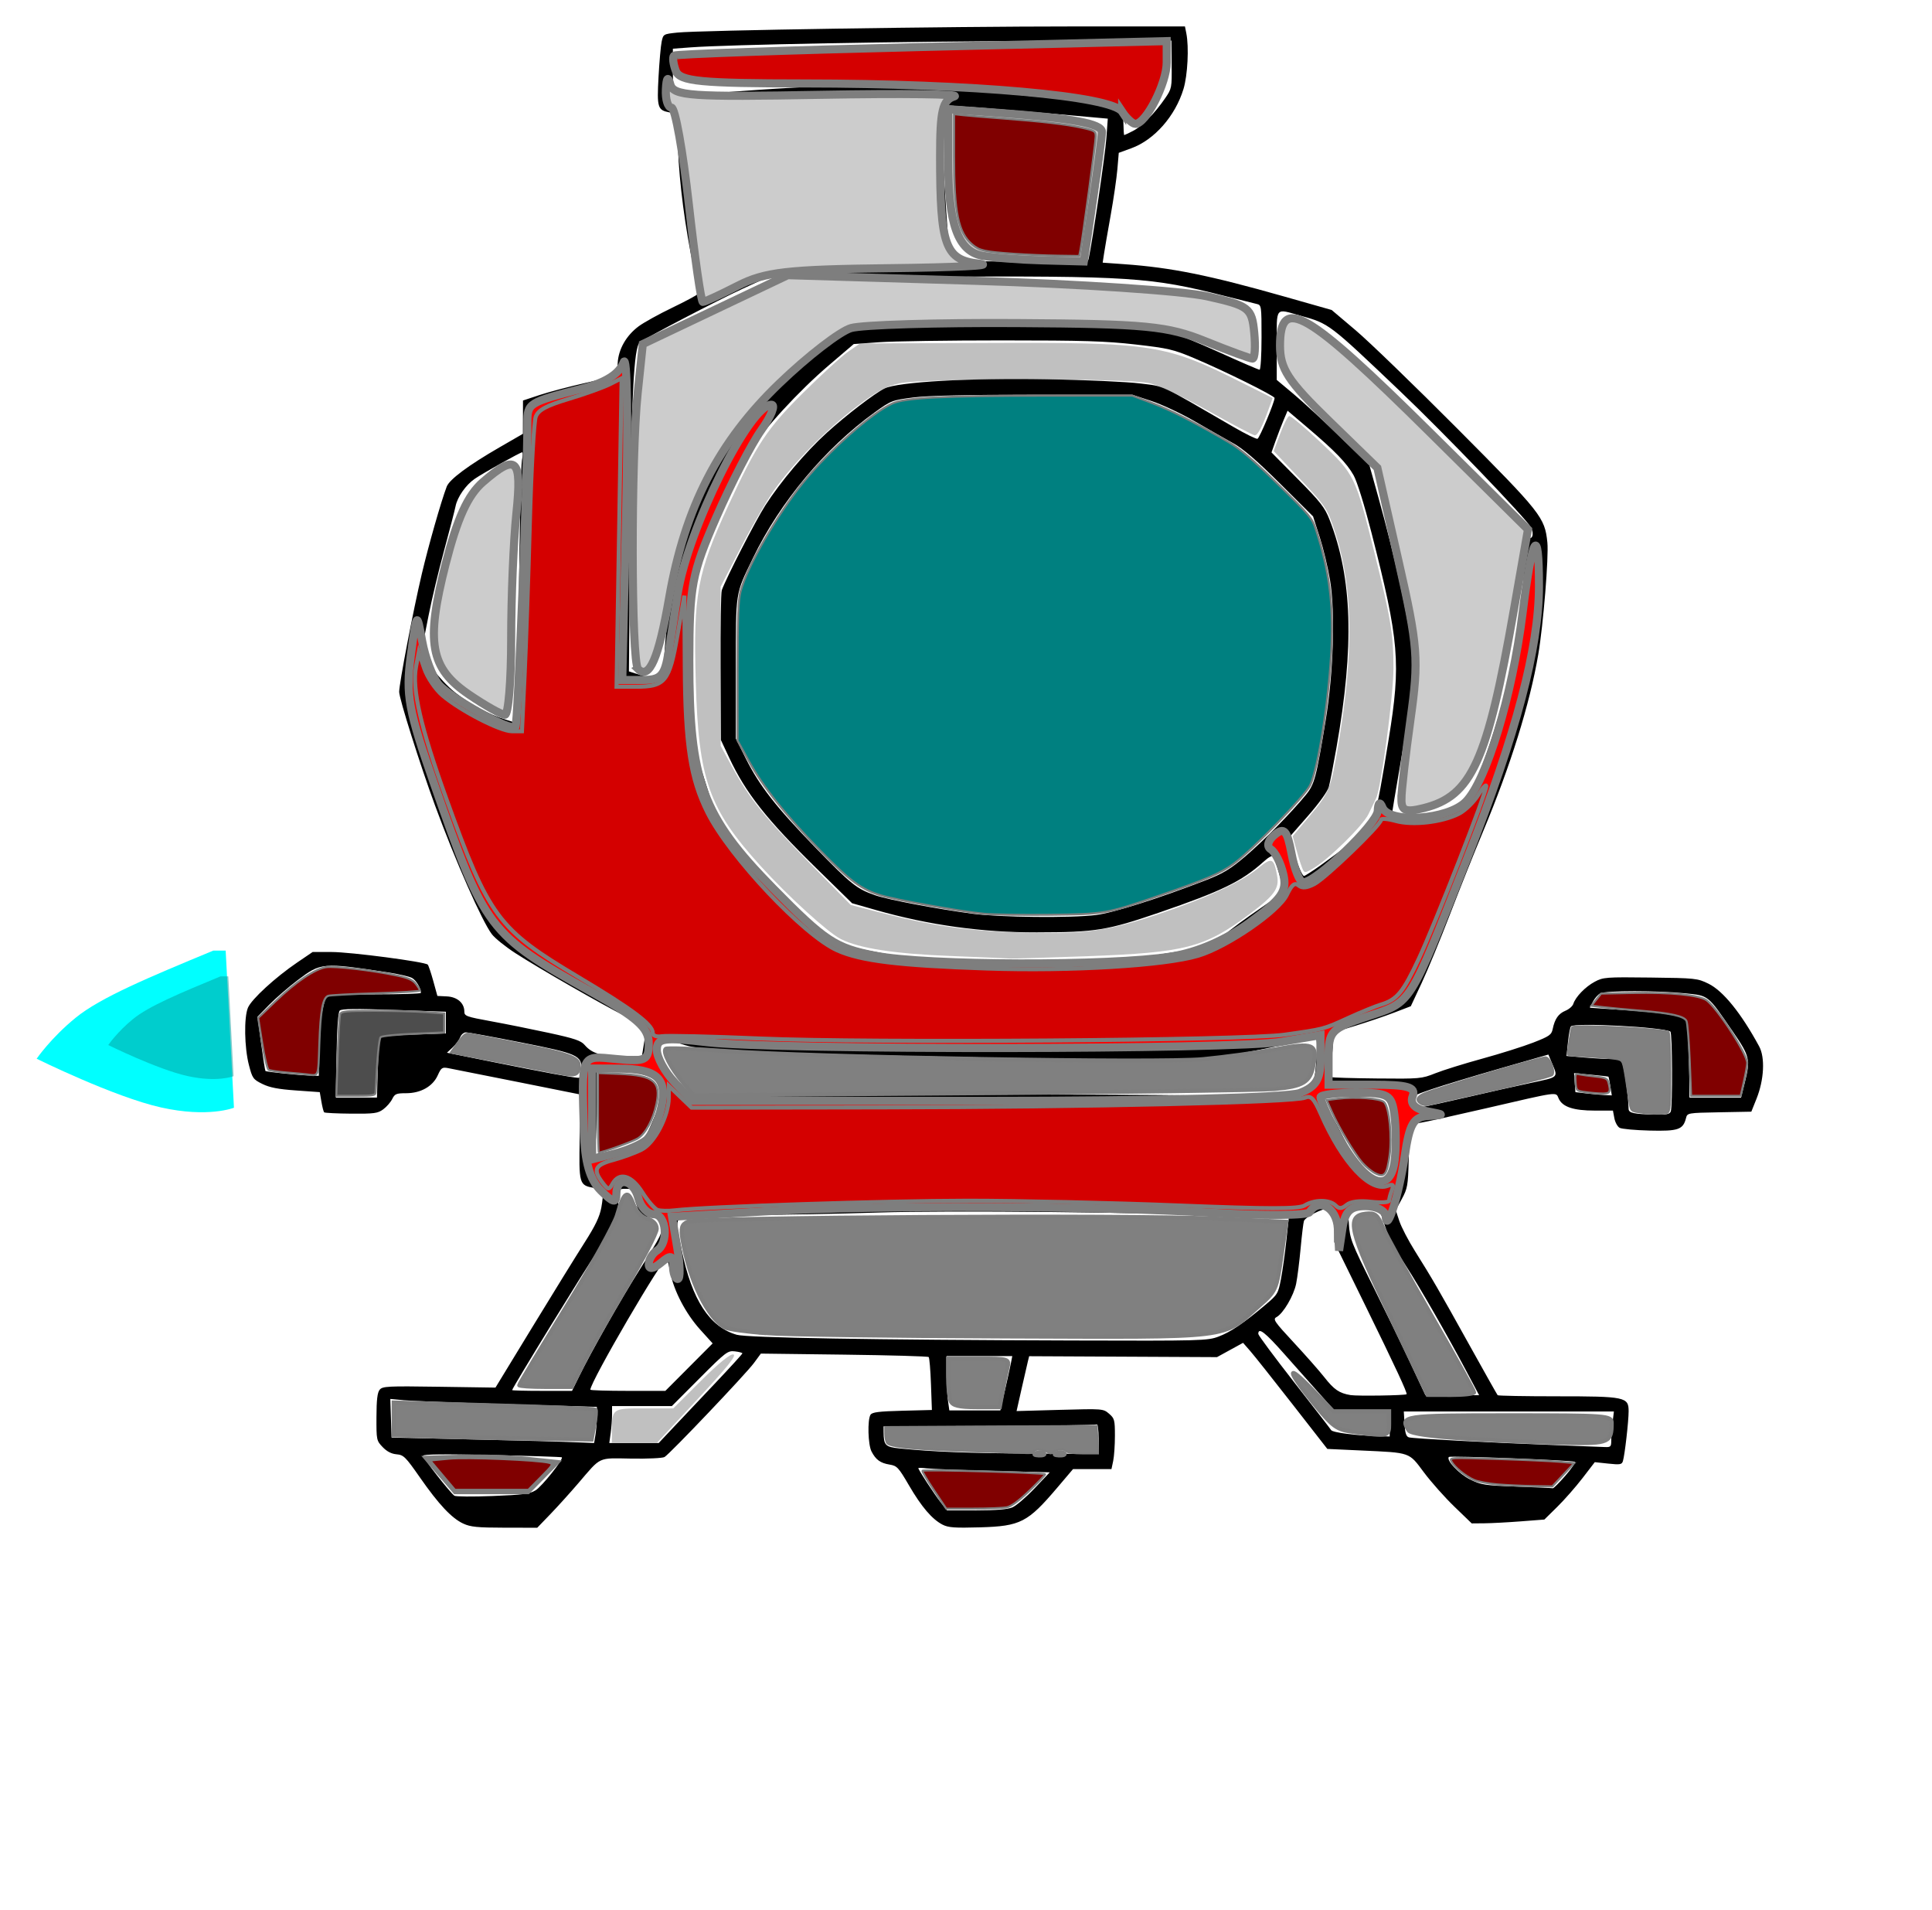 <?xml version="1.0" encoding="UTF-8" standalone="no"?>
<!-- Created with Inkscape (http://www.inkscape.org/) -->

<svg
   xmlns:dc="http://purl.org/dc/elements/1.1/"
   xmlns:cc="http://creativecommons.org/ns#"
   xmlns:rdf="http://www.w3.org/1999/02/22-rdf-syntax-ns#"
   xmlns:svg="http://www.w3.org/2000/svg"
   xmlns="http://www.w3.org/2000/svg"
   xmlns:sodipodi="http://sodipodi.sourceforge.net/DTD/sodipodi-0.dtd"
   xmlns:inkscape="http://www.inkscape.org/namespaces/inkscape"
   version="1.1"
   width="701"
   height="693"
   id="svg4294"
   inkscape:version="0.48.4 r9939"
   sodipodi:docname="lander_left.svg">
  <sodipodi:namedview
     pagecolor="#ffffff"
     bordercolor="#666666"
     borderopacity="1"
     objecttolerance="10"
     gridtolerance="10"
     guidetolerance="10"
     inkscape:pageopacity="0"
     inkscape:pageshadow="2"
     inkscape:window-width="1510"
     inkscape:window-height="767"
     id="namedview44"
     showgrid="false"
     inkscape:zoom="0.96321616"
     inkscape:cx="406.80759"
     inkscape:cy="370.63459"
     inkscape:window-x="0"
     inkscape:window-y="26"
     inkscape:window-maximized="0"
     inkscape:current-layer="svg4294" />
  <defs
     id="defs4298" />
  <path
     d="m 168.089,552.698 c -4.211,-1.959 -8.89,-6.942 -15.742,-16.765 -5.206,-7.463 -5.905,-8.155 -8.454,-8.374 -1.86,-0.159 -3.531,-1.025 -5.054,-2.619 -2.226,-2.329 -2.275,-2.565 -2.246,-10.907 0.022,-6.253 0.334,-8.893 1.172,-9.903 1.046,-1.26 2.87,-1.351 21.576,-1.071 l 20.434,0.305 13.467,-22.085 c 7.407,-12.147 15.862,-25.831 18.789,-30.41 4,-6.257 5.531,-9.454 6.162,-12.868 0.462,-2.498 0.666,-4.995 0.454,-5.547 -0.212,-0.553 -1.644,-1.241 -3.182,-1.529 -5.363,-1.006 -5.449,-1.319 -5.116,-18.506 l 0.298,-15.363 -22.856,-4.579 c -12.571,-2.519 -23.92,-4.773 -25.22,-5.01 -2.139,-0.389 -2.495,-0.141 -3.738,2.613 -1.82,4.034 -6.175,6.493 -11.498,6.493 -3.534,0 -4.104,0.238 -5.016,2.096 -0.566,1.153 -2.032,2.838 -3.26,3.744 -1.986,1.466 -3.267,1.639 -11.633,1.574 -5.171,-0.04 -9.585,-0.257 -9.81,-0.482 -0.225,-0.225 -0.674,-1.965 -0.998,-3.867 l -0.589,-3.458 -8.649,-0.61 c -6.448,-0.455 -9.552,-1.056 -12.196,-2.364 -3.347,-1.656 -3.621,-2.043 -4.872,-6.877 -1.643,-6.35 -1.826,-17.238 -0.348,-20.774 1.281,-3.067 9.901,-10.982 17.831,-16.375 l 5.639,-3.835 6.884,0 c 6.867,0 33.908,3.55 34.887,4.58 0.284,0.299 1.187,2.977 2.007,5.951 l 1.49,5.408 3.429,0.166 c 3.789,0.184 6.35,2.407 6.35,5.515 0,1.607 0.75,1.879 9.655,3.502 5.31,0.968 14.766,2.868 21.012,4.222 9.344,2.025 11.65,2.805 13.004,4.395 2.612,3.066 6.054,4.092 13.734,4.092 l 7.015,0 0.488,-2.956 c 1.261,-7.631 1.22,-7.704 -6.603,-11.633 -8.721,-4.38 -31.07,-17.203 -39.818,-22.847 -3.551,-2.291 -7.377,-5.373 -8.503,-6.849 -3.55,-4.654 -13.177,-26.458 -20.627,-46.718 -5.424,-14.751 -13.003,-38.757 -13.003,-41.188 0,-3.037 5.079,-29.507 8.208,-42.777 2.447,-10.38 6.987,-26.287 9.043,-31.69 0.992,-2.608 7.93,-7.764 19.187,-14.262 l 8.459,-4.883 0.014,-6.043 0.014,-6.043 6.108,-2.018 c 3.359,-1.11 10.859,-3.083 16.666,-4.384 5.807,-1.301 10.745,-2.552 10.973,-2.78 0.228,-0.228 0.504,-2.199 0.615,-4.38 0.253,-5.011 3.09,-9.996 7.595,-13.348 1.849,-1.376 7.319,-4.407 12.157,-6.737 4.838,-2.33 8.993,-4.556 9.235,-4.947 0.242,-0.391 -0.415,-4.753 -1.46,-9.694 -3.09,-14.61 -5.13,-30.227 -5.668,-43.399 l -0.505,-12.348 -2.558,-0.48 c -4.309,-0.808 -4.589,-1.713 -3.977,-12.876 0.302,-5.513 0.812,-11.266 1.133,-12.783 0.578,-2.731 0.634,-2.764 5.676,-3.294 7.898,-0.83 98.243,-2.233 143.508,-2.228 l 40.688,0.005 0.493,2.463 c 1.008,5.041 0.491,15.236 -1.026,20.225 -2.99,9.832 -10.579,18.45 -18.927,21.494 l -4.555,1.661 -0.499,5.906 c -0.275,3.248 -1.367,10.755 -2.427,16.682 -1.06,5.927 -2.149,12.233 -2.42,14.014 l -0.492,3.238 7.735,0.551 c 17.126,1.221 30.856,3.991 58.093,11.72 l 17.257,4.897 8.752,7.405 c 4.813,4.073 21.398,20.108 36.855,35.635 30.494,30.631 31.728,32.19 32.66,41.291 0.529,5.168 -1.48,29.919 -3.295,40.589 -3.053,17.942 -10.1,40.537 -20.059,64.312 -3.069,7.326 -8.44,20.767 -11.935,29.87 -3.496,9.103 -8.135,20.356 -10.309,25.008 l -3.953,8.457 -6,2.299 c -3.3,1.265 -9.589,3.401 -13.977,4.747 l -7.977,2.448 -0.563,7.942 c -0.31,4.368 -0.413,8.093 -0.229,8.276 0.184,0.184 7.573,0.406 16.422,0.494 15.653,0.156 16.226,0.105 21.211,-1.881 2.818,-1.123 10.491,-3.513 17.051,-5.311 6.56,-1.798 14.882,-4.42 18.493,-5.827 5.841,-2.276 6.618,-2.817 7.047,-4.902 0.761,-3.697 2.085,-5.597 4.64,-6.655 1.303,-0.54 2.582,-1.654 2.843,-2.477 0.805,-2.536 4.346,-6.201 7.755,-8.024 3.102,-1.659 4.023,-1.729 20.195,-1.534 16.368,0.198 17.085,0.274 21.074,2.221 5.324,2.6 11.862,10.678 18.411,22.75 2.196,4.048 1.792,12.108 -0.95,18.96 l -1.893,4.729 -11.612,0.218 c -11.52,0.216 -11.616,0.233 -12.087,2.109 -1.05,4.182 -2.806,4.787 -13.153,4.529 -5.224,-0.13 -10.136,-0.578 -10.915,-0.995 -0.779,-0.417 -1.649,-1.995 -1.932,-3.507 l -0.516,-2.749 -6.637,0 c -7.683,0 -11.665,-1.329 -13.043,-4.353 -1.138,-2.498 0.709,-2.746 -26.645,3.581 -11.054,2.557 -21.61,4.886 -23.458,5.177 -4.035,0.635 -3.964,0.408 -4.323,13.722 -0.244,9.051 -0.447,10.182 -2.486,13.919 l -2.22,4.067 1.319,3.97 c 0.725,2.184 3.28,7.092 5.678,10.908 6.215,9.891 8.706,14.189 19.777,34.128 5.415,9.753 10.011,17.91 10.213,18.127 0.202,0.217 9.823,0.395 21.381,0.396 24.926,0.002 26.137,0.253 26.137,5.416 0,3.667 -1.396,15.855 -2.071,18.085 -0.383,1.263 -1.017,1.372 -5.321,0.911 l -4.886,-0.523 -4.452,5.788 c -2.449,3.183 -6.564,7.867 -9.145,10.408 l -4.693,4.62 -8.557,0.659 c -4.706,0.363 -10.637,0.677 -13.179,0.7 l -4.622,0.04 -6.326,-6.108 c -3.479,-3.359 -8.443,-8.945 -11.031,-12.413 -5.523,-7.402 -4.636,-7.092 -22.739,-7.929 l -12.299,-0.569 -12.664,-16.242 c -6.965,-8.933 -13.844,-17.593 -15.286,-19.244 l -2.622,-3.002 -4.729,2.595 -4.729,2.595 -34.076,-0.167 -34.076,-0.167 -0.44,1.756 c -0.242,0.966 -1.27,5.443 -2.285,9.95 l -1.846,8.195 15.714,-0.437 c 15.601,-0.434 15.729,-0.424 17.841,1.392 1.973,1.697 2.127,2.274 2.127,8.005 0,3.397 -0.282,7.506 -0.627,9.132 l -0.627,2.956 -6.972,0 -6.972,0 -5.691,6.703 c -10.744,12.655 -13.374,14.008 -28.048,14.428 -9.205,0.263 -11.536,0.096 -13.614,-0.979 -3.796,-1.963 -7.623,-6.442 -12.178,-14.254 -3.79,-6.499 -4.347,-7.096 -7.015,-7.53 -3.37,-0.548 -5.008,-1.736 -6.579,-4.774 -1.271,-2.458 -1.514,-11.469 -0.359,-13.298 0.589,-0.933 3.018,-1.241 11.51,-1.459 l 10.764,-0.277 -0.334,-9.355 c -0.183,-5.145 -0.556,-9.577 -0.827,-9.848 -0.272,-0.272 -14.084,-0.664 -30.695,-0.873 l -30.201,-0.379 -2.507,3.411 c -2.931,3.987 -30.537,33.007 -32.448,34.109 -0.715,0.412 -6.126,0.669 -12.025,0.571 -12.329,-0.205 -10.828,-0.901 -19.249,8.925 -2.972,3.468 -7.541,8.522 -10.154,11.231 l -4.75,4.926 -11.845,-0.017 c -9.87,-0.014 -12.37,-0.262 -14.997,-1.484 z m 199.227,-5.882 c 1.395,-0.593 5.019,-3.697 8.053,-6.896 l 5.517,-5.818 -20.886,-0.531 c -11.487,-0.292 -22.215,-0.702 -23.841,-0.91 -1.625,-0.208 -2.955,-0.242 -2.955,-0.075 0,0.577 5.768,9.406 8.07,12.353 l 2.308,2.956 10.599,0 c 7.208,0 11.41,-0.345 13.135,-1.079 z m -173.01,-6.18 c 2.321,-1.401 10.25,-11.362 9.542,-11.987 -0.161,-0.142 -11.553,-0.511 -25.315,-0.821 -17.479,-0.393 -25.023,-0.31 -25.023,0.274 0,0.87 9.838,13.425 11.353,14.487 0.475,0.333 6.715,0.379 13.868,0.102 10.963,-0.424 13.408,-0.747 15.576,-2.056 z m 373.653,-5.299 c 2.237,-2.572 3.794,-4.846 3.459,-5.053 -0.899,-0.556 -45.207,-2.269 -45.709,-1.768 -1.104,1.104 3.679,6.187 7.681,8.162 3.998,1.974 5.314,2.175 16.945,2.6 6.936,0.253 12.823,0.522 13.083,0.598 0.26,0.075 2.304,-1.967 4.541,-4.54 z m -169.34,-13.497 c 0,-3.153 -0.312,-5.371 -0.719,-5.119 -0.396,0.244 -17.951,0.501 -39.013,0.57 l -38.294,0.125 0.011,2.038 c 0.026,4.845 0.603,5.442 5.781,5.978 11.821,1.224 25.441,1.751 47.999,1.857 l 24.235,0.114 0,-5.563 z m 186.007,0.638 c 0,-1.409 0.22,-4.335 0.48,-6.502 l 0.474,-3.941 -38.114,0 -38.114,0 0.266,4.5 c 0.199,3.369 0.595,4.595 1.576,4.878 1.519,0.437 28.735,1.884 52.146,2.773 8.886,0.337 17.309,0.667 18.718,0.733 2.388,0.112 2.562,-0.054 2.568,-2.442 z m -368.572,-1.97 c 0.269,-1.626 0.492,-4.575 0.497,-6.554 l 0.01,-3.599 -32.511,-0.965 c -17.881,-0.531 -34.742,-1.178 -37.469,-1.439 l -4.958,-0.475 0.229,7.008 0.229,7.008 24.826,0.565 c 23.738,0.541 35.82,0.876 44.623,1.239 l 4.035,0.166 0.488,-2.956 z m 28.078,-2.494 c 2.824,-2.997 9.657,-10.221 15.184,-16.053 5.527,-5.832 10.049,-10.789 10.049,-11.015 0,-0.226 -1.23,-0.555 -2.734,-0.73 -2.592,-0.303 -3.255,0.203 -12.796,9.765 l -10.062,10.085 -10.848,0 -10.848,0 0,3.043 c 0,1.673 -0.226,4.688 -0.501,6.699 l -0.501,3.657 8.962,0 8.961,0 5.135,-5.45 z m 260.097,-1.683 0,-4.769 -9.947,0.128 -9.947,0.128 -5.224,-5.855 c -2.873,-3.22 -8.741,-9.831 -13.039,-14.691 -7.092,-8.02 -9.525,-9.903 -9.525,-7.374 0,0.491 5.819,8.334 12.932,17.429 7.113,9.095 13.187,16.949 13.499,17.453 0.558,0.903 9.002,1.992 17.114,2.208 l 4.138,0.11 0,-4.769 z m -139.601,-11.979 c 0.918,-4.01 1.893,-8.443 2.166,-9.852 l 0.497,-2.561 -11.921,0 -11.921,0 0,6.195 c 0,3.407 0.226,7.841 0.501,9.852 l 0.501,3.657 9.253,0 9.253,0 1.669,-7.29 z m 145.72,1.416 c 0.396,-0.36 -3.917,-9.629 -15.033,-32.308 l -11.183,-22.814 0,-6.148 c 0,-6.032 -0.037,-6.148 -1.97,-6.152 -2.335,-0.005 -8.478,3.093 -9.04,4.559 -0.217,0.565 -0.758,5.002 -1.203,9.859 -0.445,4.858 -1.178,10.661 -1.628,12.896 -0.88,4.366 -4.686,10.832 -7.154,12.152 -1.371,0.734 -0.775,1.607 6.315,9.242 4.306,4.637 9.279,10.28 11.052,12.538 3.554,4.528 5.435,5.813 9.502,6.489 2.456,0.408 19.844,0.141 20.343,-0.313 z m 21.416,-8.903 c -6.613,-12.471 -16.625,-29.905 -21.674,-37.739 -5.396,-8.373 -5.83,-9.215 -7.871,-15.263 l -1.729,-5.123 -5.723,-0.234 -5.723,-0.234 0.382,5.751 c 0.358,5.393 0.894,6.78 8.626,22.302 4.534,9.103 10.696,21.782 13.694,28.176 l 5.45,11.625 9.74,0 9.74,0 -4.911,-9.261 z m -321.602,2.364 c 4.345,-8.858 14.949,-27.57 21.701,-38.295 8.592,-13.646 8.5,-13.453 7.897,-16.667 -0.498,-2.657 -0.657,-2.769 -3.904,-2.769 -3.326,0 -3.407,-0.064 -4.641,-3.687 -0.691,-2.028 -1.256,-4.333 -1.256,-5.123 0,-1.116 -0.615,-1.436 -2.759,-1.436 -2.727,0 -2.759,0.039 -2.759,3.404 0,5.735 -2.183,11.202 -7.683,19.242 -4.547,6.647 -30.936,49.62 -30.936,50.378 0,0.15 4.889,0.273 10.865,0.273 l 10.865,0 2.609,-5.32 z m 39.833,-3.288 8.581,-8.608 -4.508,-4.982 c -5.23,-5.779 -9.545,-14.014 -10.877,-20.756 -0.514,-2.601 -1.049,-4.885 -1.19,-5.075 -0.946,-1.282 -27.804,44.711 -27.804,47.612 0,0.229 6.124,0.417 13.609,0.417 l 13.609,0 8.581,-8.608 z m 192.14,-11.083 c 4.338,-1.627 8.962,-4.755 16.913,-11.441 4.527,-3.807 4.722,-4.128 5.734,-9.458 0.576,-3.034 1.451,-9.28 1.944,-13.878 l 0.896,-8.361 -13.418,-0.501 c -39.688,-1.482 -109.332,-2.187 -135.31,-1.369 -15.023,0.473 -34.919,0.86 -44.214,0.86 -9.294,0 -19.612,0.229 -22.929,0.51 -7.132,0.603 -6.916,-0.006 -4.382,12.343 3.694,18.005 10.075,27.804 19.95,30.638 3.781,1.085 49.022,1.854 122.01,2.075 46.773,0.141 48.798,0.087 52.805,-1.416 z m 62.485,-57.35 c 0.307,-0.759 0.752,-7.71 0.988,-15.448 0.352,-11.527 0.23,-14.195 -0.671,-14.765 -2.329,-1.475 -23.323,-0.434 -24.997,1.239 -0.205,0.205 0.535,1.744 1.645,3.421 1.11,1.677 3.651,6.301 5.648,10.276 4.196,8.354 8.196,13.151 12.663,15.186 3.911,1.781 4.039,1.784 4.725,0.091 z m -283.673,-9.695 c 8.201,-1.453 11.709,-2.917 13.252,-5.529 1.613,-2.731 6.793,-15.653 6.793,-16.947 0,-1.622 -3.766,-4.382 -7.518,-5.511 -2.071,-0.623 -6.724,-1.133 -10.34,-1.133 l -6.574,0 0,11.318 c 0,6.225 -0.226,12.963 -0.501,14.975 -0.276,2.011 -0.341,3.657 -0.145,3.657 0.196,0 2.461,-0.373 5.033,-0.829 z m 385.262,-14.604 c 0.707,-1.841 0.582,-28.545 -0.135,-28.989 -2.621,-1.62 -34.648,-3.32 -36.064,-1.914 -0.309,0.307 -0.799,2.852 -1.09,5.657 l -0.528,5.099 6.734,0.586 c 3.704,0.322 8.062,0.544 9.684,0.493 2.207,-0.069 3.164,0.306 3.797,1.49 0.721,1.347 2.258,12.434 2.302,16.606 0.016,1.523 1.863,1.927 9.584,2.102 4.122,0.093 5.337,-0.147 5.714,-1.129 z m -74,-5.159 c 7.369,-1.708 17.748,-4.039 23.064,-5.18 10.665,-2.288 10.124,-1.736 7.603,-7.769 l -1.064,-2.547 -17.56,5.049 c -9.658,2.777 -20.841,6.167 -24.85,7.533 -6.967,2.374 -7.29,2.586 -7.29,4.789 0,2.271 0.05,2.297 3.35,1.768 1.842,-0.295 9.379,-1.935 16.748,-3.643 z m -395.123,-10.494 c 0.17,-5.827 0.595,-10.881 0.944,-11.231 0.349,-0.35 5.837,-0.813 12.195,-1.03 l 11.56,-0.394 0,-3.941 0,-3.941 -18.806,-0.661 c -13.789,-0.485 -19.045,-0.422 -19.703,0.235 -0.59,0.589 -0.99,6.149 -1.167,16.227 l -0.27,15.33 7.469,0 7.468,0 0.31,-10.595 z m 220.157,9.526 c 25.575,-0.062 60.332,0.065 77.237,0.281 30.719,0.394 30.741,0.393 36.108,-1.46 3.766,-1.3 5.557,-2.36 5.994,-3.547 0.928,-2.516 1.67,-15.485 0.887,-15.485 -0.372,0 -7.005,1.263 -14.739,2.807 -26.187,5.227 -26.097,5.223 -84.601,4.299 -56.816,-0.897 -98.756,-2.031 -116.388,-3.149 -9.038,-0.573 -12.136,-1.094 -16.219,-2.727 -2.776,-1.111 -5.26,-2.019 -5.519,-2.019 -0.26,0 -0.703,1.862 -0.985,4.138 l -0.512,4.138 6.564,6.87 6.564,6.87 29.555,-0.452 c 16.255,-0.249 50.48,-0.503 76.055,-0.565 z m 275.752,-4.018 c 2.188,-8.712 1.935,-9.835 -4.235,-18.811 -9.297,-13.526 -8.658,-13.013 -17.343,-13.915 -9.863,-1.024 -28.863,-1.02 -30.781,0.007 -0.834,0.446 -2.029,1.803 -2.656,3.015 l -1.139,2.203 13.544,0.932 c 14.924,1.027 20.681,2.098 21.498,3.999 0.457,1.063 1.047,14.357 1.096,24.702 l 0.014,2.955 9.362,0 9.362,0 1.278,-5.088 z m -48.704,0.98 c -0.292,-1.826 -0.603,-3.386 -0.692,-3.468 -0.088,-0.081 -2.932,-0.404 -6.319,-0.718 l -6.158,-0.57 0.247,3.447 0.247,3.447 3.941,0.467 c 2.167,0.257 5.139,0.523 6.603,0.591 l 2.662,0.124 -0.531,-3.32 z m -373.247,-6 c 0,-5.205 -1.312,-5.793 -22.068,-9.9 -10.187,-2.016 -19.151,-3.658 -19.92,-3.65 -0.769,0.008 -1.707,0.813 -2.084,1.788 -0.377,0.975 -1.612,2.636 -2.745,3.69 l -2.06,1.917 17.148,3.452 c 18.287,3.681 28.114,5.507 30.35,5.638 1.087,0.064 1.379,-0.557 1.379,-2.934 z m -95.364,-5.203 c 0,-9.459 1.352,-19.417 2.843,-20.943 0.955,-0.977 4.03,-1.182 17.678,-1.182 9.087,0 16.522,-0.243 16.522,-0.54 -3e-4,-1.712 -1.743,-4.617 -3.255,-5.426 -0.965,-0.516 -4.972,-1.43 -8.904,-2.03 -23.58,-3.599 -24.127,-3.551 -32.628,2.893 -3.326,2.521 -7.952,6.529 -10.28,8.905 l -4.233,4.321 1.322,9.71 c 0.727,5.34 1.433,9.82 1.568,9.956 0.335,0.335 11.873,1.531 16.018,1.661 l 3.35,0.105 0,-7.43 z m 291.544,-34.752 c 5.816,-0.71 15.454,-2.102 21.419,-3.094 l 10.845,-1.804 4.589,-3.926 c 2.524,-2.159 8.402,-6.497 13.062,-9.638 4.66,-3.142 8.473,-6.122 8.473,-6.624 0,-1.225 -2.89,-11.272 -3.549,-12.339 -0.323,-0.523 -1.722,0.235 -3.655,1.981 -7.831,7.075 -15.128,10.62 -37.985,18.455 -18.693,6.408 -22.978,7.098 -44.264,7.131 -19.915,0.031 -39.228,-2.652 -58.322,-8.102 l -8.669,-2.474 -12.907,-12.632 c -18.061,-17.676 -25.665,-27.312 -31.678,-40.145 l -3.009,-6.421 -0.124,-26.381 c -0.068,-14.509 0.129,-27.09 0.439,-27.957 1.604,-4.489 12.255,-25.251 15.768,-30.737 5.532,-8.64 14.662,-19.435 22.299,-26.363 7.162,-6.499 17.467,-14.395 21.035,-16.119 4.893,-2.364 30.927,-3.844 58.716,-3.338 14.088,0.257 29.386,0.95 33.996,1.54 9.209,1.18 6.307,-0.174 34.017,15.877 4.246,2.46 8.091,4.349 8.544,4.198 0.742,-0.247 6.197,-13.277 6.197,-14.802 0,-0.8 -18.294,-9.855 -29.161,-14.434 -7.581,-3.194 -9.367,-3.611 -21.28,-4.972 -10.858,-1.24 -18.858,-1.485 -48.47,-1.485 -19.506,0 -39.589,0.298 -44.627,0.663 l -9.161,0.663 -8.976,7.66 c -11.019,9.404 -24.004,23.551 -28.386,30.927 -3.998,6.73 -17.585,38.396 -19.734,45.994 -1.274,4.503 -1.692,9.521 -2.276,27.314 -0.848,25.822 -0.588,27.95 5.863,48.1 l 4.369,13.645 8.991,10.246 c 4.945,5.635 14.272,15.422 20.727,21.747 l 11.736,11.502 5.517,1.29 c 9.165,2.143 22.353,4.328 31.525,5.224 4.768,0.466 10.088,0.985 11.822,1.153 7.616,0.74 46.318,-0.309 56.286,-1.526 z m -9.572,-16.164 c 6.345,-0.796 22.741,-5.984 39.783,-12.588 6.32,-2.449 8.867,-3.983 14.358,-8.644 6.651,-5.647 16.658,-15.798 22.003,-22.322 3.147,-3.84 3.787,-6.242 7.208,-27.061 2.822,-17.171 3.513,-39.195 1.594,-50.815 -0.744,-4.507 -2.437,-11.563 -3.762,-15.681 l -2.409,-7.487 -11.91,-11.836 c -8.459,-8.406 -13.394,-12.66 -17.033,-14.681 -2.818,-1.565 -9.104,-5.149 -13.969,-7.965 -4.865,-2.816 -11.958,-6.14 -15.763,-7.387 l -6.917,-2.267 -35.86,0 c -24.421,0 -38.354,0.32 -43.679,1.004 -7.609,0.977 -7.982,1.121 -13.899,5.381 -18.001,12.961 -34.366,32.538 -44.184,52.854 -6.491,13.432 -6.213,11.641 -6.213,40.084 l 0,25.435 3.607,7.204 c 4.96,9.908 10.976,17.604 25.278,32.334 12.987,13.376 14.997,14.976 21.729,17.292 4.701,1.617 22.369,4.967 35.293,6.691 9.926,1.324 35.716,1.586 44.744,0.454 z m 81.258,-17.845 c 2.873,-2.025 8.119,-5.923 11.659,-8.66 8.265,-6.393 8.269,-6.404 13.3,-37.31 4.496,-27.62 3.838,-35.5 -6.26,-74.917 -2.591,-10.113 -5.205,-18.514 -6.458,-20.756 -2.455,-4.392 -6.777,-8.861 -16.768,-17.338 l -7.202,-6.111 -1.441,3.406 c -0.792,1.873 -2.106,5.278 -2.918,7.566 l -1.477,4.159 9.533,9.633 c 8.261,8.348 9.8,10.316 11.531,14.756 8.28,21.233 9.023,45.766 2.504,82.754 -1.108,6.285 -2.354,12.669 -2.77,14.186 -0.45,1.641 -3.491,5.882 -7.508,10.47 l -6.752,7.712 1.306,4.504 c 1.637,5.647 3.278,9.627 3.97,9.627 0.292,0 2.882,-1.657 5.754,-3.683 z m 45.345,-19.995 c 6.688,-2.512 9.234,-5.354 12.676,-14.153 9.693,-24.779 16.134,-56.158 16.157,-78.713 0.01,-6.45 0.156,-7.263 1.18,-6.413 1.657,1.375 2.513,-1.07 1.22,-3.485 -1.713,-3.2 -31.465,-34.16 -47.334,-49.257 -26.167,-24.892 -25.806,-24.618 -36.287,-27.549 -9.373,-2.621 -8.619,-3.568 -8.619,10.817 l 0,12.484 6.108,5.114 c 3.36,2.813 10.921,9.763 16.804,15.445 l 10.696,10.331 3.258,11.675 c 5.892,21.112 10.94,44.001 12.406,56.249 0.721,6.028 -0.709,19.155 -4.389,40.281 -1.712,9.825 -3.112,18.301 -3.112,18.834 0,1.604 13.692,0.422 19.236,-1.66 z M 189.366,167.028 c 0.332,-1.626 0.373,-2.956 0.092,-2.956 -0.671,0 -14.442,7.703 -17.233,9.639 -3.212,2.228 -6.246,6.562 -6.922,9.889 -0.328,1.614 -2.203,8.849 -4.165,16.077 -1.963,7.229 -4.501,17.868 -5.641,23.644 -1.139,5.776 -2.215,11.212 -2.391,12.082 -0.457,2.263 6.476,11.378 11.998,15.773 5.329,4.242 12.248,7.966 18.354,9.879 l 4.335,1.358 0.485,-46.215 c 0.267,-25.418 0.757,-47.545 1.088,-49.17 z m 51.626,73.534 c 0,-7.447 1.827,-22.079 3.945,-31.585 4.886,-21.936 14.567,-42.191 27.88,-58.336 6.449,-7.821 32.394,-30.508 35.955,-31.44 1.517,-0.397 14.817,-1.116 29.555,-1.598 34.185,-1.117 74.91,0.359 86.885,3.15 1.839,0.428 9.587,3.612 17.218,7.074 7.631,3.462 14.195,6.295 14.587,6.295 0.392,0 0.712,-5.275 0.712,-11.73 0,-11.52 -0.032,-11.737 -1.773,-12.132 -0.975,-0.221 -6.207,-1.529 -11.625,-2.907 -26.738,-6.798 -34.179,-7.285 -106.792,-6.977 l -59.11,0.25 -9.064,4.169 c -8.817,4.056 -34.613,17.508 -37.198,19.398 -2.204,1.612 -3.103,19.624 -3.552,71.149 l -0.42,48.216 5.019,1.589 c 7.992,2.531 7.778,2.657 7.778,-4.587 z M 395.03,93.731 c 1.371,-6.366 5.974,-37.698 6.401,-43.571 l 0.517,-7.119 -19.989,-1.789 c -20.136,-1.803 -40.332,-3.314 -40.575,-3.037 -0.524,0.596 2.633,52.712 3.338,55.11 0.367,1.246 2.291,1.386 21.83,1.589 11.785,0.123 22.928,0.306 24.762,0.407 2.892,0.159 3.385,-0.051 3.716,-1.589 z m 16.069,-46.237 c 3.256,-1.661 7.92,-6.407 11.683,-11.888 2.378,-3.465 2.432,-3.747 2.337,-12.216 l -0.097,-8.669 -50.047,0.155 c -48.353,0.15 -110.937,1.311 -124.328,2.306 l -6.502,0.483 0,8.576 c 0,4.717 0.266,8.573 0.591,8.569 0.325,-0.004 10.167,-0.723 21.871,-1.599 42.537,-3.181 60.071,-2.971 102.852,1.23 10.62,1.043 22.633,2.14 26.695,2.439 9.492,0.698 11.38,2.024 11.469,8.063 0.033,2.233 0.163,4.06 0.288,4.061 0.126,3e-4 1.56,-0.679 3.188,-1.509 z"
     id="path4597"
     style="fill:#000000" />
  <path
     d="m 244.201,459.193 c 0,-3.902 -0.797,-4.103 -4.405,-1.109 -2.778,2.305 -4.405,2.502 -4.405,0.533 0,-1.717 1.321,-3.939 2.936,-4.938 4.42,-2.732 3.527,-13.214 -1.126,-13.214 -2.234,0 -4.753,-2.643 -5.598,-5.873 -1.785,-6.825 -7.958,-7.964 -7.958,-1.468 0,3.484 -1.181,3.224 -5.65,-1.245 -3.994,-3.994 -5.788,-10.232 -6.123,-21.289 -0.871,-28.756 -1.354,-27.672 11.773,-26.42 10.697,1.02 11.745,0.503 11.739,-5.795 -0.006,-5.521 -4.242,-9.284 -21.014,-18.661 -37.023,-20.701 -38.391,-22.51 -56.737,-74.983 -9.465,-27.073 -10.486,-32.65 -8.578,-46.879 2.162,-16.132 2.167,-16.138 4.121,-5.293 1.076,5.972 3.739,13.006 5.918,15.631 4.134,4.981 26.212,17.234 27.94,15.506 0.846,-0.846 4.357,-90.503 4.322,-110.359 -0.013,-7.124 0.418,-7.391 19.961,-12.397 8.412,-2.155 13.407,-5.332 14.953,-9.512 1.277,-3.452 1.691,21.063 0.919,54.478 l -1.403,60.755 7.605,0 c 6.429,0 7.853,-1.589 9.207,-10.278 0.881,-5.653 2.363,-15.124 3.295,-21.047 3.68,-23.404 26.08,-68.514 34.02,-68.514 1.573,0 -0.086,4.136 -3.685,9.192 -3.6,5.055 -10.941,19.261 -16.315,31.567 -8.926,20.444 -9.773,24.927 -9.805,51.941 -0.053,43.8 4.617,56.513 30.384,82.718 18.889,19.21 22.569,21.635 37.118,24.456 18.542,3.596 85.357,3.773 107.334,0.284 9.597,-1.523 19.699,-5.912 28.607,-12.429 11.603,-8.488 13.507,-11.225 12.093,-17.385 -0.923,-4.021 -2.957,-8.102 -4.521,-9.069 -1.665,-1.029 -1.102,-3.201 1.36,-5.245 3.475,-2.884 4.539,-1.695 6.145,6.866 1.068,5.695 2.966,10.354 4.217,10.354 4.695,0 26.833,-21.211 27.055,-25.923 0.144,-3.053 0.792,-3.522 1.713,-1.239 2.394,5.933 23.651,4.502 30.185,-2.032 7.535,-7.535 16.886,-38.473 20.613,-68.196 3.627,-28.925 5.986,-32.88 5.986,-10.035 0,22.274 -8.281,53.688 -25.997,98.615 -21.418,54.318 -19.995,52.055 -36.097,57.403 -13.345,4.433 -14.254,5.374 -14.254,14.776 l 0,10.042 16.058,0 c 12.668,0 15.72,0.881 14.458,4.171 -1.037,2.703 0.804,4.629 5.231,5.473 6.571,1.252 6.586,1.317 0.404,1.702 -5.336,0.332 -6.776,2.769 -8.482,14.348 -2.11,14.318 -6.596,28.579 -6.928,22.023 -0.102,-2.019 -3.402,-3.671 -7.332,-3.671 -5.542,0 -7.421,1.813 -8.369,8.075 l -1.223,8.075 -0.44,-8.075 c -0.411,-7.538 -6.931,-11.27 -10.262,-5.873 -0.748,1.211 -16.352,1.322 -34.676,0.246 -44.619,-2.62 -122.584,-2.862 -163.435,-0.508 l -33.216,1.914 1.907,11.287 c 1.049,6.208 1.13,11.287 0.181,11.287 -0.949,0 -1.726,-2.144 -1.726,-4.764 z m 261.882,-38.548 c 0.511,-4.441 0.449,-11.709 -0.138,-16.15 -0.981,-7.42 -2.113,-8.075 -13.948,-8.075 -7.084,0 -12.881,0.726 -12.881,1.614 0,0.888 2.141,5.843 4.759,11.012 10.278,20.297 20.588,25.682 22.208,11.6 l 6e-5,0 z m -271.631,-7.046 c 1.924,-1.597 4.385,-6.941 5.469,-11.877 2.322,-10.573 -1.465,-14.001 -15.541,-14.068 l -9.543,-0.045 0,16.469 0,16.469 8.059,-2.023 c 4.432,-1.112 9.633,-3.329 11.557,-4.926 l 0,0 z m 237.132,-17.107 c 5.84,-2.22 7.532,-4.9 7.532,-11.926 l 0,-9.062 -13.948,2.382 c -17.273,2.95 -183.39,3.106 -208.487,0.196 -16.037,-1.86 -18.353,-1.509 -18.353,2.776 0,2.697 2.873,7.963 6.385,11.701 l 6.385,6.796 106.477,0 c 62.077,0 109.618,-1.194 114.009,-2.864 z"
     id="path4699"
     style="fill:#ff0000;fill-opacity:1;stroke:#7e7e7e;stroke-width:2.936;stroke-opacity:1" />
  <path
     d="m 249.953,74.292 c -2.155,-19.381 -4.991,-35.237 -6.303,-35.237 -1.312,0 -2.232,-2.973 -2.045,-6.607 0.224,-4.344 0.776,-4.976 1.611,-1.846 1.125,4.215 7.394,4.649 54.718,3.786 29.396,-0.536 51.135,-0.269 48.309,0.593 -4.237,1.293 -5.139,5.074 -5.139,21.54 0,32.891 1.798,37.819 14.284,39.143 5.872,0.623 -8.867,1.354 -32.753,1.625 -37.004,0.421 -45.133,1.362 -54.941,6.367 -6.331,3.23 -12.031,5.873 -12.667,5.873 -0.635,0 -2.918,-15.857 -5.073,-35.237 z"
     id="path4701"
     style="fill:#cccccc;fill-opacity:1;stroke:#7e7e7e;stroke-width:2.936;stroke-opacity:1" />
  <path
     d="m 231.525,242.697 c -2.523,-2.523 -2.635,-76.373 -0.152,-100.133 l 1.855,-17.746 26.299,-12.498 26.299,-12.498 68.015,2.041 c 37.408,1.122 75.282,3.66 84.165,5.64 15.176,3.382 16.206,4.172 17.071,13.091 0.506,5.22 0.225,9.491 -0.625,9.491 -0.85,0 -8.532,-2.827 -17.071,-6.282 -13.731,-5.556 -21.633,-6.32 -68.381,-6.607 -29.071,-0.179 -56.159,0.636 -60.197,1.811 -4.038,1.175 -15.704,10.168 -25.925,19.986 -22.15,21.275 -34.38,45.046 -40.088,77.913 -3.813,21.96 -7.243,29.813 -11.264,25.792 z"
     id="path4703"
     style="fill:#cccccc;fill-opacity:1;stroke:#7e7e7e;stroke-width:2.936;stroke-opacity:1" />
  <path
     d="m 508.481,289.857 c 0,-2.918 1.489,-15.944 3.31,-28.949 3.048,-21.77 2.702,-26.32 -4.359,-57.413 l -7.669,-33.769 -17.664,-17.167 C 467.326,138.202 464.434,133.756 464.434,125.397 c 0,-18.479 9.501,-12.974 54.528,31.595 l 35.442,35.08 -5.092,29.055 c -9.673,55.199 -15.347,67.674 -32.757,72.019 -6.573,1.64 -8.075,1.029 -8.075,-3.289 z"
     id="path4705"
     style="fill:#cccccc;fill-opacity:1;stroke:#7e7e7e;stroke-width:2.936;stroke-opacity:1" />
  <path
     d="m 170.25,252.009 c -14.214,-9.658 -15.866,-18.814 -8.559,-47.434 4.232,-16.576 8.056,-24.97 13.535,-29.71 12.234,-10.585 14.237,-8.696 12.132,11.442 -1.038,9.927 -1.887,30.409 -1.887,45.515 0,15.106 -1.015,27.465 -2.255,27.465 -1.24,0 -7.075,-3.276 -12.967,-7.279 z"
     id="path4707"
     style="fill:#cccccc;fill-opacity:1;stroke:#7e7e7e;stroke-width:2.936;stroke-opacity:1" />
  <path
     d="M 356.361,92.754 C 347.548,91.069 344.04,81.239 344.04,58.229 l 0,-18.617 18.353,1.337 c 26.91,1.96 37.44,3.909 37.44,6.929 0,1.476 -1.482,12.648 -3.293,24.827 l -3.293,22.143 -15.059,-0.4 c -8.283,-0.22 -18.104,-0.982 -21.825,-1.693 l 0,0 z"
     id="path4709"
     style="fill:#cccccc;fill-opacity:1;stroke:#7e7e7e;stroke-width:2.936;stroke-opacity:1" />
  <path
     d="M 407.158,40.532 C 403.358,34.815 352.67,30.305 291.826,30.27 c -37.72,-0.021 -45.15,-0.747 -46.612,-4.556 -0.956,-2.492 -1.245,-4.981 -0.642,-5.531 0.603,-0.55 41.069,-1.96 89.924,-3.134 l 88.827,-2.134 0,7.768 c 0,7.509 -7.528,22.244 -11.364,22.244 -1.034,0 -3.194,-1.978 -4.801,-4.395 z"
     id="path4711"
     style="fill:#d40000;fill-opacity:1;stroke:#7e7e7e;stroke-width:2.936;stroke-opacity:1" />
  <path
     d="m 275.726,376.728 c -17.765,-0.758 -33.787,-1.131 -35.604,-0.829 -1.983,0.33 -3.303,-0.196 -3.303,-1.318 0,-2.936 -7.581,-8.602 -26.903,-20.107 -29.327,-17.462 -32.486,-21.734 -48.063,-64.977 -9.244,-25.662 -12.42,-39.535 -10.903,-47.618 l 0.983,-5.238 1.996,5.873 c 1.098,3.23 4.093,7.642 6.655,9.804 6.63,5.594 20.941,12.953 25.192,12.953 l 3.606,0 0.96,-20.188 c 0.528,-11.103 1.386,-36.045 1.907,-55.425 0.521,-19.381 1.486,-36.697 2.144,-38.481 0.9,-2.438 3.853,-4.038 11.901,-6.447 5.887,-1.762 12.629,-4.174 14.981,-5.361 l 4.277,-2.157 -0.924,55.954 -0.924,55.954 7.01,0 c 10.663,0 12.173,-1.857 15.075,-18.545 l 2.52,-14.49 0.153,25.694 c 0.17,28.576 2.061,40.751 8.241,53.048 8.052,16.023 34.877,44.468 47.077,49.921 8.601,3.844 22.29,5.507 54.166,6.581 30.706,1.035 64.598,-1.002 76.753,-4.611 10.634,-3.158 29.329,-15.983 32.261,-22.131 1.759,-3.688 2.814,-4.541 4.197,-3.393 1.304,1.082 3.001,0.929 5.767,-0.52 4.129,-2.163 24.174,-21.465 24.174,-23.277 0,-0.582 2.416,-0.391 5.368,0.424 6.156,1.7 16.916,0.449 22.941,-2.666 2.267,-1.172 5.412,-4.247 6.988,-6.832 1.576,-2.585 2.869,-3.991 2.872,-3.123 0.009,2.462 -18.569,49.98 -24.485,62.626 -5.677,12.136 -7.902,14.831 -13.684,16.574 -2.019,0.609 -7.304,2.767 -11.746,4.796 -9.197,4.202 -8.808,4.1 -23.229,6.138 -14.772,2.088 -150.787,3.082 -190.397,1.391 z"
     id="path4713"
     style="fill:#d40000;fill-opacity:1;stroke:#7e7e7e;stroke-width:1.468;stroke-opacity:1" />
  <path
     d="m 238.579,438.912 c -1.05,-0.377 -3.536,-3.261 -5.524,-6.411 -3.896,-6.171 -8.317,-7.468 -10.761,-3.156 -1.364,2.407 -1.598,2.384 -3.697,-0.367 -3.569,-4.678 -2.756,-6.38 3.906,-8.173 3.432,-0.923 8.109,-2.644 10.393,-3.825 4.661,-2.408 9.713,-12.108 9.763,-18.743 l 0.032,-4.312 4.118,3.945 4.118,3.945 68.926,-0.103 c 75.311,-0.113 149.658,-1.824 153.727,-3.537 2.079,-0.875 3.191,0.301 5.718,6.049 7.763,17.656 17.774,28.409 24.164,25.957 1.993,-0.765 2.334,-0.415 1.561,1.599 -0.544,1.418 -0.989,3.103 -0.989,3.745 0,0.642 -2.968,0.833 -6.595,0.424 -4.224,-0.476 -7.414,-0.064 -8.872,1.146 -1.724,1.431 -2.689,1.477 -3.976,0.19 -2.186,-2.186 -7.726,-2.179 -11.239,0.015 -2.094,1.308 -12.979,1.305 -45.862,-0.014 -23.714,-0.951 -58.046,-1.722 -76.293,-1.715 -30.054,0.013 -95.354,2.156 -106.304,3.489 -2.423,0.295 -5.264,0.228 -6.314,-0.149 z"
     id="path4715"
     style="fill:#d40000;fill-opacity:1;stroke:#7e7e7e;stroke-width:1.468;stroke-opacity:1" />
  <path
     d="m 277.929,483.632 c -6.864,-0.509 -13.471,-1.418 -14.682,-2.019 -6.328,-3.144 -13.251,-17.314 -15.605,-31.937 -0.684,-4.249 -0.316,-5.523 1.871,-6.474 3.765,-1.637 159.829,-2.569 191.466,-1.143 l 25.771,1.162 -1.783,12.48 c -1.719,12.032 -2.011,12.68 -8.153,18.072 -13.667,11.999 -8.047,11.323 -91.835,11.039 -41.014,-0.139 -80.187,-0.67 -87.051,-1.178 z"
     id="path4717"
     style="fill:#808080;fill-opacity:1;stroke:#7e7e7e;stroke-width:1.468;stroke-opacity:1" />
  <path
     d="m 247.753,392.647 c -4.443,-5.28 -7.391,-11.015 -6.249,-12.156 0.417,-0.417 9.939,-0.088 21.161,0.73 32.004,2.333 157.948,4.505 173.832,2.998 7.671,-0.728 19.53,-2.344 26.352,-3.591 13.829,-2.528 15.153,-1.979 13.746,5.703 -1.138,6.212 -3.754,7.821 -14.179,8.72 -4.969,0.428 -54.411,1.12 -109.872,1.538 l -100.837,0.759 -3.954,-4.7 z"
     id="path4719"
     style="fill:#808080;fill-opacity:1;stroke:#7e7e7e;stroke-width:1.468;stroke-opacity:1" />
  <path
     d="m 188.367,502.488 c 0,-0.349 7.614,-13.044 16.92,-28.211 9.306,-15.167 17.676,-30.242 18.6,-33.501 2.398,-8.457 3.866,-9.482 5.891,-4.115 1.048,2.776 3.097,4.963 5.127,5.473 2.033,0.51 3.381,1.952 3.381,3.616 0,1.522 -4.889,10.977 -10.864,21.01 -5.975,10.034 -12.922,22.32 -15.437,27.303 l -4.574,9.06 -9.522,0 c -5.237,0 -9.522,-0.286 -9.522,-0.635 z"
     id="path4721"
     style="fill:#808080;fill-opacity:1;stroke:#7e7e7e;stroke-width:1.468;stroke-opacity:1" />
  <path
     d="m 157.902,521.115 -15.049,-0.476 0,-5.932 0,-5.932 36.338,1.035 c 19.986,0.569 36.583,1.248 36.882,1.51 0.299,0.261 0.104,2.818 -0.434,5.682 l -0.977,5.207 -20.856,-0.31 c -11.471,-0.17 -27.628,-0.524 -35.905,-0.785 z"
     id="path4723"
     style="fill:#808080;fill-opacity:1;stroke:#7e7e7e;stroke-width:1.468;stroke-opacity:1" />
  <path
     d="m 159.758,535.057 -5.347,-6.24 12.941,-0.391 c 7.117,-0.215 17.896,0.133 23.952,0.773 l 11.012,1.164 -5.359,5.467 -5.359,5.467 -13.246,0 -13.246,0 -5.347,-6.24 z"
     id="path4725"
     style="fill:#808080;fill-opacity:1;stroke:#7e7e7e;stroke-width:1.468;stroke-opacity:1" />
  <path
     d="m 533.477,521.981 c -14.054,-0.841 -21.602,-1.883 -22.368,-3.089 -3.364,-5.297 -2.083,-5.491 36.238,-5.491 35.929,0 37.44,0.114 37.44,2.816 0,7.027 -0.981,7.473 -15.94,7.247 -7.787,-0.118 -23.703,-0.785 -35.37,-1.483 z"
     id="path4727"
     style="fill:#808080;fill-opacity:1;stroke:#7e7e7e;stroke-width:1.468;stroke-opacity:1" />
  <path
     d="m 344.89,508.142 c -0.49,-1.277 -0.891,-5.242 -0.891,-8.809 l 0,-6.487 11.171,0 c 10.841,0 11.147,0.098 10.378,3.303 -0.436,1.817 -1.242,5.781 -1.791,8.809 l -0.998,5.506 -8.489,0 c -6.386,0 -8.71,-0.575 -9.38,-2.322 z"
     id="path4729"
     style="fill:#808080;fill-opacity:1;stroke:#7e7e7e;stroke-width:1.468;stroke-opacity:1" />
  <path
     d="m 504.31,477.348 c -14.792,-31.01 -16.03,-36.246 -8.776,-37.083 3.359,-0.387 4.323,0.364 6.183,4.814 1.212,2.9 9.166,17.367 17.677,32.149 8.51,14.782 15.474,27.316 15.474,27.854 0,0.538 -3.799,0.967 -8.442,0.955 l -8.442,-0.023 -13.673,-28.665 0,0 z"
     id="path4731"
     style="fill:#808080;fill-opacity:1;stroke:#7e7e7e;stroke-width:1.468;stroke-opacity:1" />
  <path
     d="m 490.878,519.42 c -5.888,-0.792 -7.331,-1.844 -14.286,-10.424 -9.823,-12.117 -10.005,-14.843 -0.318,-4.772 l 7.414,7.708 10.173,0 10.173,0 0,4.405 c 0,4.818 -0.093,4.839 -13.156,3.083 z"
     id="path4733"
     style="fill:#808080;fill-opacity:1;stroke:#7e7e7e;stroke-width:1.468;stroke-opacity:1" />
  <path
     d="m 376.024,527.08 c 1.06,-0.424 2.326,-0.372 2.814,0.116 0.488,0.488 -0.379,0.835 -1.927,0.771 -1.71,-0.07 -2.058,-0.418 -0.887,-0.887 z"
     id="path4735"
     style="fill:#808080;fill-opacity:1;stroke:#7e7e7e;stroke-width:1.468;stroke-opacity:1" />
  <path
     d="m 383.365,527.08 c 1.06,-0.424 2.326,-0.372 2.814,0.116 0.488,0.488 -0.379,0.835 -1.927,0.771 -1.71,-0.07 -2.058,-0.418 -0.887,-0.887 z"
     id="path4737"
     style="fill:#808080;fill-opacity:1;stroke:#7e7e7e;stroke-width:1.468;stroke-opacity:1" />
  <path
     d=""
     id="path4743"
     style="fill:#808080;fill-opacity:1;stroke:#7e7e7e;stroke-width:1.468;stroke-opacity:1" />
  <path
     d="m 352.778,526.432 c -20.62,-0.641 -30.006,-1.548 -30.918,-2.987 -0.344,-0.544 -0.631,-2.062 -0.638,-3.374 l -0.011,-2.386 30.466,-0.168 c 16.756,-0.092 34.017,-0.175 38.357,-0.184 l 7.892,-0.015 0.217,4.955 0.217,4.955 -5.496,0 c -3.023,0 -5.7,-0.33 -5.95,-0.734 -0.632,-1.023 -3.56,-0.918 -4.643,0.165 -0.71,0.71 -1.203,0.71 -2.339,0 -1.741,-1.087 -4.142,-1.171 -4.763,-0.165 -0.25,0.404 -1.343,0.681 -2.429,0.615 -1.087,-0.065 -10.069,-0.37 -19.961,-0.678 z"
     id="path4749"
     style="fill:#808080;fill-opacity:1;stroke:#7e7e7e;stroke-width:0.734;stroke-opacity:1" />
  <path
     d="m 594.668,403.464 c -2.921,-0.444 -2.94,-0.468 -3.536,-4.484 -2.106,-14.173 -2.067,-14.022 -3.695,-14.622 -0.868,-0.32 -5.344,-0.79 -9.948,-1.044 -4.604,-0.254 -8.447,-0.55 -8.541,-0.657 -0.289,-0.328 1.119,-9.606 1.518,-10.005 1.055,-1.055 32.966,0.572 34.922,1.781 0.363,0.225 0.661,6.795 0.661,14.601 0,12.265 -0.158,14.254 -1.161,14.639 -1.358,0.521 -6.045,0.425 -10.217,-0.209 z"
     id="path4751"
     style="fill:#808080;fill-opacity:1;stroke:#7e7e7e;stroke-width:0.734;stroke-opacity:1" />
  <path
     d="m 515.567,400.383 c -2.054,-1.187 -1.498,-2.627 1.468,-3.81 5.509,-2.197 41.839,-13.01 43.711,-13.01 1.604,0 3.601,5.228 2.453,6.421 -0.484,0.504 -10.615,3.076 -22.513,5.717 -11.898,2.641 -22.128,4.941 -22.733,5.112 -0.606,0.171 -1.679,-0.022 -2.386,-0.431 z"
     id="path4753"
     style="fill:#808080;fill-opacity:1;stroke:#7e7e7e;stroke-width:0.734;stroke-opacity:1" />
  <path
     d="m 204.121,389.705 c -0.808,-0.163 -10.258,-2.007 -21,-4.098 l -19.532,-3.802 2.559,-3.563 c 2.199,-3.061 2.83,-3.506 4.483,-3.158 1.058,0.223 8.035,1.581 15.504,3.019 20.478,3.941 24.226,5.248 24.226,8.45 0,3.383 -1.45,4.115 -6.24,3.151 z"
     id="path4755"
     style="fill:#808080;fill-opacity:1;stroke:#7e7e7e;stroke-width:0.734;stroke-opacity:1" />
  <path
     d="m 122.512,383.273 c 0.262,-7.831 0.68,-14.768 0.929,-15.416 0.389,-1.015 2.107,-1.178 12.374,-1.178 6.557,0 14.945,0.215 18.641,0.477 l 6.72,0.477 0,3.446 0,3.446 -11.16,0.483 c -6.138,0.266 -11.495,0.818 -11.904,1.227 -0.599,0.599 -1.276,7.972 -1.836,19.992 -0.053,1.131 -0.91,1.285 -7.15,1.285 l -7.09,0 0.477,-14.238 z"
     id="path4757"
     style="fill:#4d4d4d;fill-opacity:1;stroke:#7e7e7e;stroke-width:0.734;stroke-opacity:1" />
  <path
     d="m 356.816,331.462 c -8.462,-0.839 -31.384,-4.934 -37.033,-6.616 -7.174,-2.137 -11.136,-5.037 -21.954,-16.073 -12.697,-12.953 -20.928,-23.243 -26.069,-32.587 l -4.132,-7.511 -0.003,-24.989 c -0.002,-19.722 0.226,-25.87 1.085,-29.168 2.313,-8.881 13.037,-27.545 22.663,-39.442 9.399,-11.617 25.018,-25.437 32.477,-28.737 4.728,-2.092 18.553,-2.786 55.939,-2.81 l 31.048,-0.02 7.038,2.636 c 6.777,2.538 15.379,6.921 27.747,14.138 4.405,2.57 8.887,6.38 18.133,15.415 11.564,11.299 12.368,12.265 13.754,16.517 4.707,14.444 6.31,26.524 5.62,42.323 -0.808,18.486 -4.768,44.12 -7.775,50.33 -1.934,3.995 -20.927,23.487 -27.709,28.436 -4.828,3.523 -9.966,5.73 -26.961,11.577 -19.304,6.642 -19.811,6.73 -40.009,6.959 -9.892,0.112 -20.628,-0.059 -23.859,-0.379 l 0,0 z"
     id="path4759"
     style="fill:#008080;fill-opacity:1;stroke:#7e7e7e;stroke-width:0.734;stroke-opacity:1" />
  <path
     d="m 160.582,535.12 -4.486,-5.322 6.761,-0.642 c 6.546,-0.622 32.495,0.437 36.37,1.484 1.619,0.438 1.459,0.72 -2.915,5.133 l -4.628,4.67 -13.308,0 -13.308,0 -4.486,-5.322 z"
     id="path4761"
     style="fill:#800000;fill-opacity:1;stroke:#7e7e7e;stroke-width:0.734;stroke-opacity:1" />
  <path
     d="m 111.256,389.73 c -1.009,-0.121 -4.329,-0.424 -7.377,-0.673 -3.048,-0.249 -5.937,-0.697 -6.42,-0.995 -0.483,-0.299 -1.531,-4.654 -2.327,-9.678 l -1.448,-9.135 6.214,-5.969 c 7.392,-7.1 14.289,-11.769 18.338,-12.414 3.124,-0.497 17.017,1.126 25.855,3.022 4.013,0.861 5.667,1.598 6.791,3.026 0.817,1.038 1.485,2.121 1.485,2.406 0,0.285 -7.241,0.736 -16.09,1.002 -8.85,0.266 -16.606,0.682 -17.237,0.924 -1.924,0.739 -2.753,5.274 -3.171,17.362 -0.434,12.535 -0.074,11.667 -4.611,11.121 z"
     id="path4763"
     style="fill:#800000;fill-opacity:1;stroke:#7e7e7e;stroke-width:0.734;stroke-opacity:1" />
  <path
     d="m 338.847,540.57 c -2.465,-3.685 -4.335,-6.846 -4.156,-7.025 0.548,-0.548 44.514,0.695 44.514,1.258 0,0.29 -2.584,2.995 -5.741,6.012 -3.879,3.706 -6.528,5.642 -8.167,5.97 -1.334,0.267 -6.823,0.485 -12.198,0.485 l -9.772,0 -4.481,-6.7 z"
     id="path4765"
     style="fill:#800000;fill-opacity:1;stroke:#7e7e7e;stroke-width:0.734;stroke-opacity:1" />
  <path
     d="m 543.28,538.477 c -3.23,-0.27 -7.029,-0.994 -8.442,-1.61 -3.075,-1.34 -7.066,-4.596 -8.175,-6.668 -0.799,-1.493 -0.765,-1.495 16.718,-0.94 9.635,0.306 19.831,0.767 22.657,1.025 l 5.139,0.469 -3.961,4.221 -3.961,4.221 -7.051,-0.114 c -3.878,-0.062 -9.694,-0.334 -12.924,-0.604 z"
     id="path4767"
     style="fill:#800000;fill-opacity:1;stroke:#7e7e7e;stroke-width:0.734;stroke-opacity:1" />
  <path
     d="m 613.088,384.536 c -0.286,-7.136 -0.82,-13.536 -1.187,-14.222 -0.924,-1.726 -5.609,-2.762 -16.63,-3.678 -5.177,-0.43 -11.31,-1.009 -13.63,-1.287 l -4.218,-0.505 1.761,-2.202 1.761,-2.202 11.362,-0.234 c 13.91,-0.286 24.348,0.75 26.938,2.674 4.013,2.982 14.698,19.496 14.698,22.716 0,0.802 -0.531,3.812 -1.181,6.688 l -1.181,5.229 -8.987,0 -8.987,0 -0.52,-12.975 z"
     id="path4769"
     style="fill:#800000;fill-opacity:1;stroke:#7e7e7e;stroke-width:0.734;stroke-opacity:1" />
  <path
     d="m 574.847,396.123 c -2.852,-0.434 -2.943,-0.536 -3.163,-3.591 -0.212,-2.945 -0.119,-3.122 1.468,-2.792 0.932,0.194 3.561,0.555 5.842,0.803 3.449,0.374 4.219,0.72 4.578,2.057 0.982,3.663 0.641,4.184 -2.669,4.073 -1.716,-0.057 -4.441,-0.305 -6.056,-0.551 l 0,0 z"
     id="path4771"
     style="fill:#800000;fill-opacity:1;stroke:#7e7e7e;stroke-width:0.734;stroke-opacity:1" />
  <path
     d="m 216.968,403.657 0,-14.409 7.892,0.335 c 12.296,0.522 15.008,2.718 13.339,10.801 -1.174,5.683 -3.951,10.854 -6.758,12.582 -1.893,1.165 -12.805,5.101 -14.144,5.101 -0.181,0 -0.329,-6.484 -0.329,-14.409 z"
     id="path4773"
     style="fill:#800000;fill-opacity:1;stroke:#7e7e7e;stroke-width:0.734;stroke-opacity:1" />
  <path
     d="m 499.013,425.632 c -1.332,-0.648 -3.479,-2.414 -4.772,-3.926 -2.907,-3.4 -8.573,-12.882 -11.032,-18.46 l -1.841,-4.176 3.937,-0.492 c 6.474,-0.809 15.536,-0.14 16.925,1.249 1.847,1.847 2.917,12.523 1.948,19.431 -0.976,6.955 -1.822,8 -5.165,6.375 z"
     id="path4775"
     style="fill:#800000;fill-opacity:1;stroke:#7e7e7e;stroke-width:0.734;stroke-opacity:1" />
  <path
     d="M 367.857,92.068 C 357.103,91.299 355.413,90.922 352.774,88.702 347.661,84.399 346.171,77.141 346.171,56.523 l 0,-15.105 3.487,0.38 c 1.918,0.209 8.112,0.725 13.765,1.147 14.532,1.085 23.451,2.126 29.181,3.407 4.685,1.047 4.955,1.221 4.955,3.178 0,2.029 -4.767,37.332 -5.578,41.307 l -0.412,2.019 -7.833,-0.106 c -4.308,-0.058 -11.454,-0.365 -15.88,-0.681 l 0,0 z"
     id="path4777"
     style="fill:#800000;fill-opacity:1;stroke:#7e7e7e;stroke-width:0.734;stroke-opacity:1" />
  <path
     d="m 77.381,344.842 c -23.479,9.735 -40.949,17.013 -49.975,24.385 -9.027,7.372 -14.11,14.836 -14.11,14.836 0,0 28,13.848 45.15,17.678 17.15,3.829 26.441,0.099 26.441,0.099 l -3.006,-56.997 z"
     id="path4883"
     style="fill:#00ffff;stroke:none" />
  <path
     d="m 79.982,354.19 c -14.912,6.183 -26.008,10.806 -31.741,15.488 -5.733,4.682 -8.962,9.423 -8.962,9.423 0,0 17.783,8.795 28.676,11.228 10.893,2.432 16.793,0.063 16.793,0.063 l -1.909,-36.201 z"
     id="path4883-3"
     style="fill:#009a9a;fill-opacity:0.489;stroke:none" />
  <path
     style="fill:#808080;fill-opacity:0.489;stroke:none"
     d="m 222.024,519.466 c 0.031,-8.578 0.013,-8.565 11.768,-8.565 l 10.502,0 10.003,-9.965 c 6.415,-6.391 10.643,-9.836 11.786,-9.603 1.306,0.265 -2.161,4.6 -12.951,16.195 l -14.734,15.832 -8.194,0 -8.194,0 0.014,-3.893 z"
     id="path3071"
     inkscape:connector-curvature="0" />
  <path
     style="fill:#808080;fill-opacity:0.489;stroke:none"
     d="m 345.035,346.802 c -20.503,-0.801 -33.345,-2.785 -39.999,-6.179 -4.719,-2.408 -19.153,-15.551 -29.01,-26.415 -18.885,-20.817 -22.573,-31.294 -23.584,-67.007 -0.898,-31.707 0.508,-39.284 11.845,-63.849 10.219,-22.141 14.046,-27.896 27.276,-41.008 6.625,-6.567 13.951,-13.248 16.28,-14.847 l 4.234,-2.908 44.51,-0.171 c 62.29,-0.239 66.029,0.343 94.678,14.719 l 10.482,5.26 -1.398,3.905 c -2.298,6.419 -3.982,9.615 -5.066,9.615 -0.563,0 -8.08,-3.951 -16.704,-8.78 -9.296,-5.205 -18.005,-9.318 -21.39,-10.101 -8.304,-1.92 -82.236,-1.895 -90.841,0.03 -4.973,1.113 -8.13,2.832 -15.66,8.529 -10.773,8.15 -22.643,20.173 -29.749,30.131 -2.681,3.758 -8.161,13.202 -12.177,20.987 l -7.302,14.155 0.015,28.846 0.015,28.846 4.097,7.515 c 6.301,11.559 11.617,18.173 28.006,34.846 l 15.106,15.368 9.863,2.537 c 19.564,5.032 32.082,6.842 51.49,7.441 23.188,0.716 31.604,-0.395 50.253,-6.636 17.343,-5.804 30.048,-11.645 36.085,-16.593 5.062,-4.148 5.781,-3.889 6.983,2.518 0.889,4.738 -0.914,7.255 -10.121,14.127 -16.192,12.087 -23.11,13.872 -58.902,15.195 -14.561,0.538 -27.175,0.915 -28.031,0.836 -0.857,-0.078 -10.434,-0.489 -21.283,-0.913 l 0,0 z"
     id="path3073"
     inkscape:connector-curvature="0" />
  <path
     style="fill:#808080;fill-opacity:0.489;stroke:none"
     d="m 472.285,314.353 c -0.528,-1.39 -1.476,-4.44 -2.106,-6.779 l -1.145,-4.252 6.216,-7.403 c 7.177,-8.548 7.631,-9.697 10.44,-26.398 5.495,-32.68 5.182,-56.268 -1.005,-75.581 -3.013,-9.405 -3.416,-10.035 -12.827,-20.012 l -9.716,-10.302 2.309,-6.186 c 1.27,-3.402 2.748,-6.332 3.285,-6.511 0.537,-0.179 5.706,4.138 11.489,9.592 12.303,11.606 12.528,12.068 19.461,39.929 6.008,24.143 6.924,29.711 6.914,42.043 -0.008,9.924 -4.479,43.352 -6.303,47.126 -0.453,0.937 -1.691,3.5 -2.751,5.697 -2.037,4.219 -14.558,16.513 -20.05,19.685 -3.242,1.872 -3.252,1.871 -4.211,-0.65 l 0,0 z"
     id="path3075"
     inkscape:connector-curvature="0" />
</svg>
